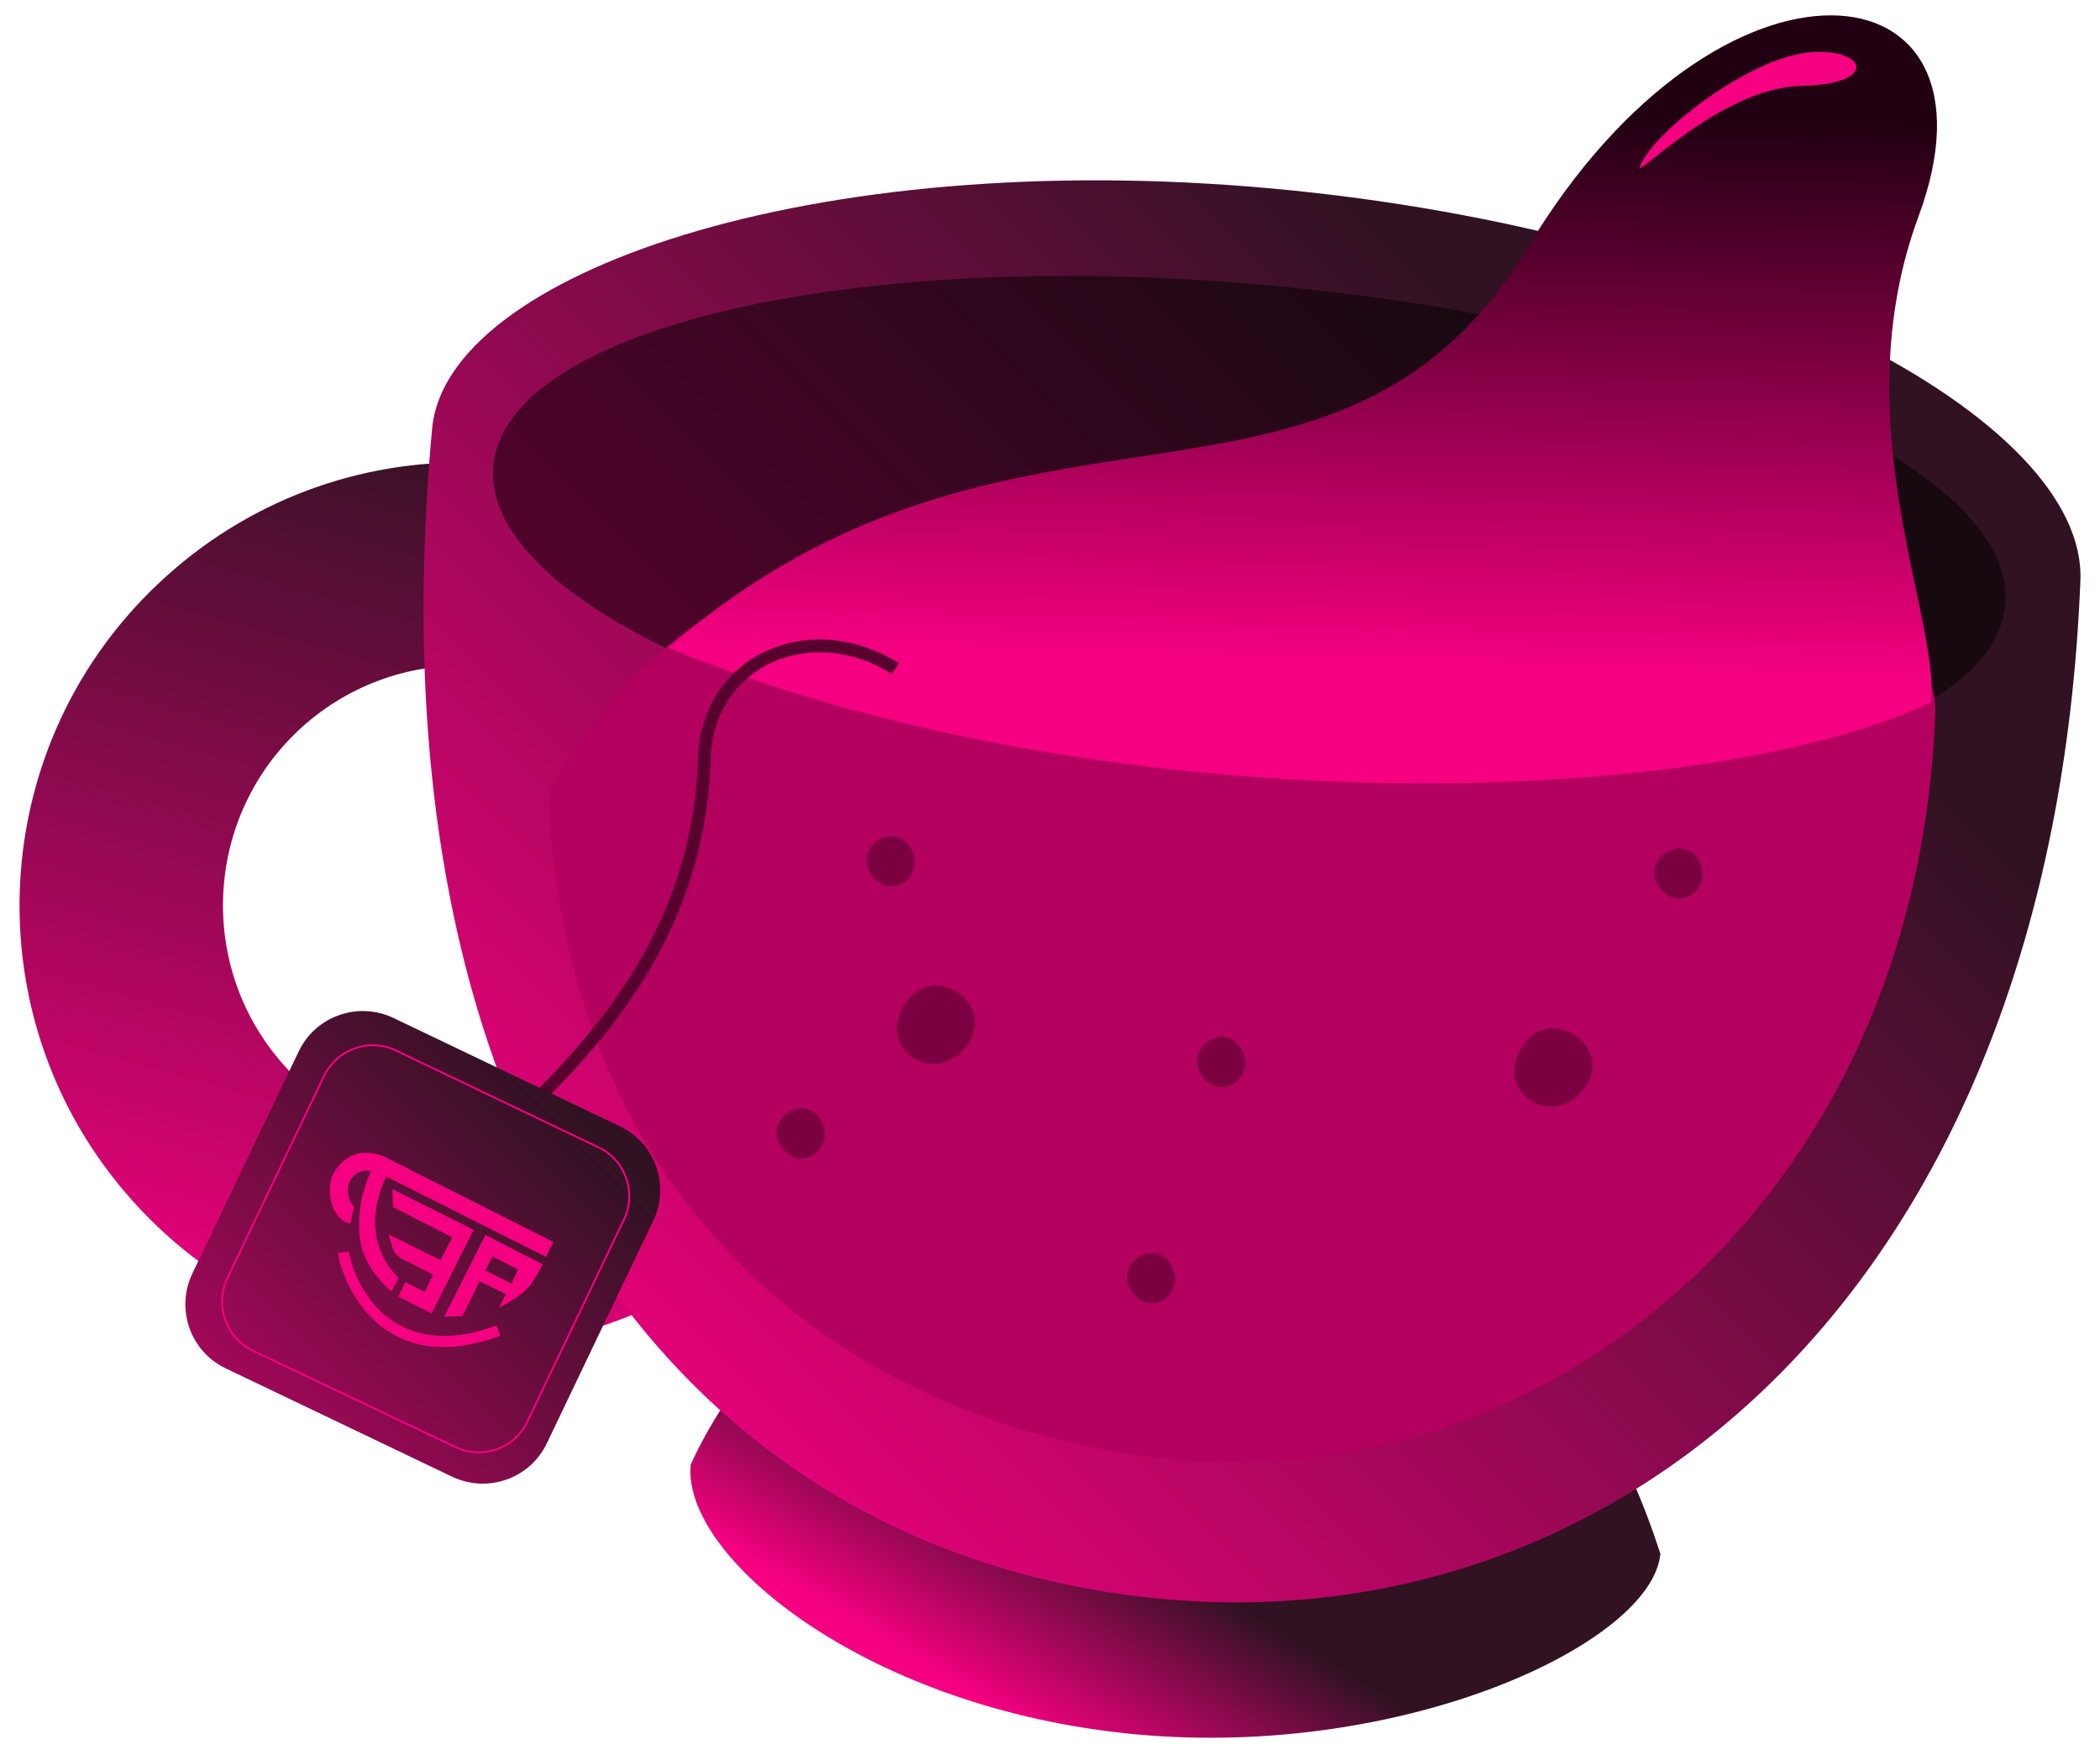 <svg version="1.2" xmlns="http://www.w3.org/2000/svg" viewBox="0 0 450 376" width="450" height="376">
	<title>Lottie - Hero cup-svg</title>
	<defs>
		<clipPath clipPathUnits="userSpaceOnUse" id="cp1">
			<path d="m-26-235h521v624h-521z"/>
		</clipPath>
		<linearGradient id="g1" x2="1" gradientUnits="userSpaceOnUse" gradientTransform="matrix(55.04,-202.354,202.352,55.039,78.581,301.1)">
			<stop offset="0" stop-color="#f40080"/>
			<stop offset="1" stop-color="#301222"/>
		</linearGradient>
		<linearGradient id="g2" x2="1" gradientUnits="userSpaceOnUse" gradientTransform="matrix(23.947,-39.2,54.543,33.321,185.823,349.218)">
			<stop offset="0" stop-color="#f40080"/>
			<stop offset="1" stop-color="#301222"/>
		</linearGradient>
		<linearGradient id="g3" x2="1" gradientUnits="userSpaceOnUse" gradientTransform="matrix(221.881,-220.136,227.367,229.169,119.324,310.846)">
			<stop offset="0" stop-color="#f40080"/>
			<stop offset="1" stop-color="#301222"/>
		</linearGradient>
		<linearGradient id="g4" x2="1" gradientUnits="userSpaceOnUse" gradientTransform="matrix(4.159,-118.555,191.362,6.714,344.113,143.94)">
			<stop offset="0" stop-color="#f40080"/>
			<stop offset="1" stop-color="#210011"/>
		</linearGradient>
		<linearGradient id="g5" x2="1" gradientUnits="userSpaceOnUse" gradientTransform="matrix(112.817,-114.042,114.73,113.497,8.385,349.898)">
			<stop offset="0" stop-color="#f40080"/>
			<stop offset="1" stop-color="#301222"/>
		</linearGradient>
	</defs>
	<style>
		.s0 { fill: url(#g1) } 
		.s1 { fill: url(#g2) } 
		.s2 { fill: url(#g3) } 
		.s3 { opacity: .5;fill: #000000 } 
		.s4 { fill: #b4005e } 
		.s5 { fill: url(#g4) } 
		.s6 { fill: #f40080 } 
		.s7 { fill: #58002e } 
		.s8 { fill: #7c0041 } 
		.s9 { fill: url(#g5) } 
		.s10 { fill: none;stroke: #f40080;stroke-linejoin: round;stroke-width: .4 } 
	</style>
	<g id="Clip-Path" clip-path="url(#cp1)">
		<g id="Layer">
			<g id="Layer">
				<path id="Layer" fill-rule="evenodd" class="s0" d="m162.7 264.5c-39 35.1-99 32-134.1-7-35.1-38.9-32-98.9 7-134 38.9-35.1 98.9-32 134 6.9 35.1 39 32 99-6.9 134.1zm-25.4-104.9c-19-21.1-51.5-22.8-72.6-3.8-21 19-22.7 51.5-3.7 72.6 19 21.1 51.5 22.7 72.5 3.7 21.1-18.9 22.8-51.4 3.8-72.5z"/>
			</g>
			<g id="Layer">
				<path id="Layer" class="s1" d="m355.8 332.9c-14.8-45.4-40.6-69-98-74.2-57.4-5.3-93.8 20.3-109.8 55.1-1.9 20 38.1 52.5 95.5 57.8 57.4 5.3 110.5-19.5 112.3-38.7z"/>
			</g>
			<g id="Layer">
				<path id="Layer" class="s2" d="m92.6 91.8c-14.4 155.7 57.5 241.7 156.6 250.8 99 9.1 190.6-67.6 196.6-218.2 1.4-34.6-74.1-74.9-173.1-84-99.1-9.1-177.1 18.4-180.1 51.4z"/>
			</g>
			<path id="Layer" class="s3" d="m105.7 99.8c-2.7 29.6 67.6 60.3 157.1 68.5 89.4 8.2 164.1-9.1 166.9-38.7 2.7-29.5-67.6-60.2-157.1-68.4-89.4-8.3-164.1 9-166.9 38.6z"/>
			<g id="Layer">
				<path id="Layer" class="s4" d="m176.7 122.7c-29.1 1.9-54.8 37.1-59.2 47.3 4 94.1 70.7 136.9 134.8 142.8 78.9 7.2 158.2-55.1 162.4-159.5 1.1-27.6-45-7.9-124-15.1-78.9-7.3-76.4-17.9-114-15.5z"/>
			</g>
			<g id="Layer">
				<path id="Layer" fill-rule="evenodd" class="s5" d="m413.8 150.5c2-17.9-19-60-2.7-104.1 20.4-55.1-42.4-62-83.6 6.4-41.2 68.4-110.4 21.7-184.3 86 92.3 37.9 220.3 35.3 270.6 11.7z"/>
			</g>
			<path id="Layer" class="s6" d="m386.1 18.4c-17.2 0.3-35.9 20.2-34.7 17.3 3.1-7.7 23.1-22.9 35.7-24.4 12.5-1.5 16.3 6.7-1 7.1z"/>
			<path id="Layer" fill-rule="evenodd" class="s7" d="m104.3 245.6c-0.5-0.6-0.5-1.4 0.1-1.9 23-20.8 43.9-44.4 45.2-81.3 0.4-11.4 6.6-19.4 15-23.1 8.4-3.7 18.9-3 28 2.8l-1.5 2.3c-8.3-5.3-17.8-5.9-25.4-2.6-7.4 3.3-13 10.4-13.4 20.7-1.2 38-22.9 62.4-46.1 83.2-0.5 0.5-1.4 0.5-1.9-0.1zm46.7-83.1h1.3z"/>
			<g id="Layer">
				<path id="Layer" class="s8" d="m339.5 233.2c6.6-8.8-7.2-18.6-13.4-8.8-6.1 9.9 6.8 17.7 13.4 8.8z"/>
			</g>
			<g id="Layer">
				<path id="Layer" class="s8" d="m207.2 224.1c6.6-8.9-7.2-18.7-13.4-8.8-6.2 9.8 6.7 17.6 13.4 8.8z"/>
			</g>
			<g id="Layer">
				<path id="Layer" class="s8" d="m265.9 224.6c-3.5-5.9-12.5 0.1-8.3 5.9 4.2 5.9 11.9 0 8.3-5.9z"/>
			</g>
			<g id="Layer">
				<path id="Layer" class="s8" d="m195.1 181.6c-3.6-5.9-12.5 0.1-8.3 5.9 4.2 5.9 11.8 0 8.3-5.9z"/>
			</g>
			<g id="Layer">
				<path id="Layer" class="s8" d="m175.8 239.9c-3.5-5.9-12.5 0.1-8.3 5.9 4.2 5.9 11.9 0 8.3-5.9z"/>
			</g>
			<g id="Layer">
				<path id="Layer" class="s8" d="m250.9 270.9c-3.5-5.9-12.5 0.1-8.3 5.9 4.2 5.9 11.9 0 8.3-5.9z"/>
			</g>
			<g id="Layer">
				<path id="Layer" class="s8" d="m363.9 184.2c-3.5-5.9-12.5 0.1-8.3 5.9 4.2 5.9 11.9 0 8.3-5.9z"/>
			</g>
			<g id="Layer">
				<path id="Layer" class="s9" d="m84.3 218.1l48.5 23.2c7.6 3.6 10.8 12.7 7.2 20.2l-22.8 47.7c-3.6 7.6-12.7 10.8-20.3 7.2l-48.5-23.2c-7.6-3.6-10.8-12.7-7.2-20.3l22.8-47.6c3.6-7.6 12.7-10.8 20.3-7.2z"/>
			</g>
			<path id="Layer" class="s10" d="m84.9 225.1l43.3 20.7c5.8 2.7 8.3 9.7 5.5 15.5l-20.7 43.3c-2.7 5.8-9.7 8.2-15.5 5.4l-43.3-20.6c-5.8-2.8-8.2-9.7-5.5-15.5l20.7-43.3c2.8-5.8 9.7-8.3 15.5-5.5z"/>
			<g id="Layer">
				<path id="Layer" fill-rule="evenodd" class="s6" d="m112.9 276.2c-2 2-6 4-6 4l1.5-2.9-5.6-2.8-3.7 7.5-3.9 0.1 8.8-17.5 12.3 6.3c0 0-1.7 3.5-3.4 5.3zm-3.3-1.2l1.4-3-5.5-2.8-1.5 3z"/>
				<path id="Layer" fill-rule="evenodd" class="s6" d="m101.5 263.5l-17.4-8.7 0.1 3.8 12.7 6.5-2.5 4.9-11.1-5.5 0.7 2.5c0.3 1.2 1.1 2.2 2.3 2.8l6.5 3.3-1.8 3.7-4.1-2.1-1.6 3.1 7.2 3.6z"/>
				<path id="Layer" fill-rule="evenodd" class="s6" d="m81.7 284.2c-5.6-4.4-8.4-10.9-9.3-15.7l2.3-0.4c0.8 4.3 3.4 10.3 8.4 14.2 5 3.8 12.4 5.7 23.3 1.7l0.8 2.2c-11.5 4.3-19.9 2.4-25.5-2z"/>
				<path id="Layer" fill-rule="evenodd" class="s6" d="m82.6 247.9c-2-0.9-4.3-1.2-6.4-0.6-2.1 0.7-3.9 2.3-5 4.7-0.7 1.8-0.7 4-0.1 5.9 0.5 1.7 1.7 3.8 4 4.3l0.8-3.8c-0.2-0.1-0.8-0.4-1.1-1.7-0.4-1.1-0.3-2.4 0-3.2 0.6-1.5 1.6-2.2 2.6-2.5 0.6-0.2 1.4-0.2 2.1-0.1-1.2 2.6-2.3 6.1-2.5 9.9-0.3 5 0.4 10.2 6.9 15.9l1.5-2.9c-4-4-5.2-8.7-5-12.9 0.2-3.5 1.3-6.6 2.4-8.8l34.2 17.2 1.6-3.2-35.9-18.1q0 0 0 0l-0.1-0.1q0 0 0 0z"/>
			</g>
		</g>
	</g>
</svg>